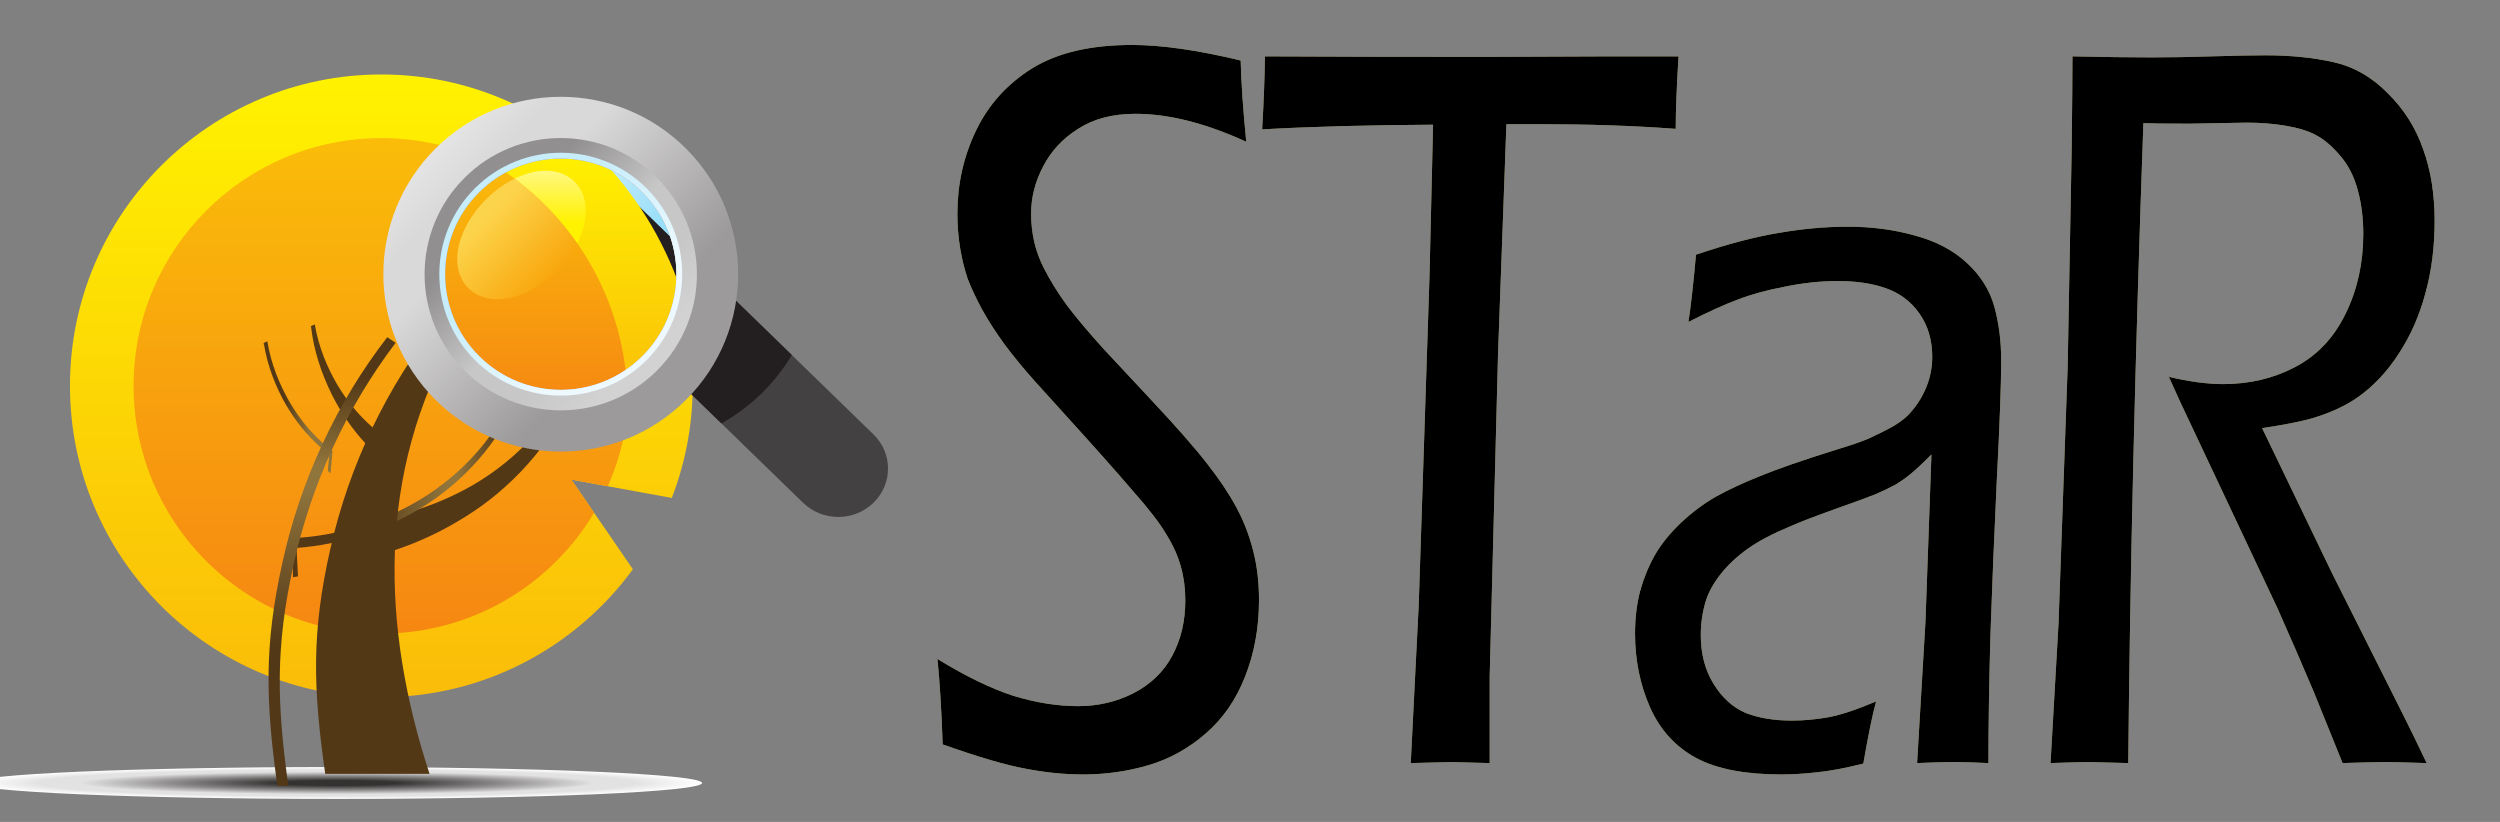 <?xml version="1.0" encoding="UTF-8" standalone="no"?>
<svg
   xmlns:dc="http://purl.org/dc/elements/1.1/"
   xmlns:cc="http://creativecommons.org/ns#"
   xmlns:rdf="http://www.w3.org/1999/02/22-rdf-syntax-ns#"
   xmlns:svg="http://www.w3.org/2000/svg"
   xmlns="http://www.w3.org/2000/svg"
   id="svg3756"
   version="1.1"
   viewBox="0 0 57.944 19.05"
   height="72"
   width="219">
  <rect x="0" y="0" width="57.944" height="19.05" fill="#808080" stroke="none"/>
  <defs
     id="defs3750">
    <clipPath
       clipPathUnits="userSpaceOnUse"
       id="clipPath10306">
      <path
         d="m 3122.09,3361.07 c -36.41,52.26 -80.98,98.36 -131.95,136.41 -20.91,-10.22 -41.6,-24.89 -60.42,-43.7 -61.84,-61.84 -79.79,-144.16 -37.07,-186.88 42.72,-42.72 125.58,-25.11 187.41,36.73 17.91,17.89 31.95,37.54 42.03,57.44"
         id="path10304" />
    </clipPath>
    <linearGradient
       x1="0"
       y1="0"
       x2="0.882"
       y2="0"
       gradientUnits="userSpaceOnUse"
       gradientTransform="matrix(-150.246,150.246,198.777,198.777,2953.85,3177.41)"
       spreadMethod="pad"
       id="linearGradient10312">
      <stop
         style="stop-opacity:1;stop-color:#f9a70d"
         offset="0"
         id="stop10308" />
      <stop
         style="stop-opacity:1;stop-color:#fcd44b"
         offset="1"
         id="stop10310" />
    </linearGradient>
    <clipPath
       clipPathUnits="userSpaceOnUse"
       id="clipPath10290">
      <path
         d="m 3122.09,3361.09 c 24.75,48.88 24.87,99.41 -5.49,129.78 -29.74,29.7 -78.63,29.99 -126.46,6.6 50.97,-38.04 95.54,-84.14 131.95,-136.38"
         id="path10288" />
    </clipPath>
    <linearGradient
       x1="0.28"
       y1="0"
       x2="1"
       y2="0"
       gradientUnits="userSpaceOnUse"
       gradientTransform="matrix(-1e-5,153.081,196.826,1e-5,2970.14,3361.08)"
       spreadMethod="pad"
       id="linearGradient10296">
      <stop
         style="stop-opacity:1;stop-color:#fff200"
         offset="0"
         id="stop10292" />
      <stop
         style="stop-opacity:1;stop-color:#fff87f"
         offset="1"
         id="stop10294" />
    </linearGradient>
    <clipPath
       clipPathUnits="userSpaceOnUse"
       id="clipPath10272">
      <path
         d="m 3268.28,3477.11 c -99.92,99.95 -261.95,99.91 -361.89,0 -99.93,-99.91 -99.93,-261.97 0,-361.89 99.94,-99.94 261.97,-99.94 361.89,0 99.92,99.92 99.92,261.98 0,361.89 z m -8.61,-353.29 c -95.18,-95.17 -249.49,-95.17 -344.67,0 -95.18,95.17 -95.18,249.49 0,344.68 95.18,95.18 249.48,95.18 344.67,0 95.17,-95.19 95.17,-249.51 0,-344.68"
         id="path10270" />
    </clipPath>
    <linearGradient
       x1="0.079"
       y1="0"
       x2="0.798"
       y2="0"
       gradientUnits="userSpaceOnUse"
       gradientTransform="matrix(361.895,-361.895,-390.198,-390.198,3101.49,3672.21)"
       spreadMethod="pad"
       id="linearGradient10280">
      <stop
         style="stop-opacity:1;stop-color:#c7edfb"
         offset="0"
         id="stop10274" />
      <stop
         style="stop-opacity:1;stop-color:#c7edfb"
         offset="0.294"
         id="stop10276" />
      <stop
         style="stop-opacity:1;stop-color:#edf9fe"
         offset="1"
         id="stop10278" />
    </linearGradient>
    <clipPath
       clipPathUnits="userSpaceOnUse"
       id="clipPath10250">
      <path
         d="m 3290.21,3499.03 c -112.05,112.06 -293.71,112.06 -405.75,0 -112.04,-112.03 -112.06,-293.7 0,-405.74 112.04,-112.04 293.72,-112.04 405.75,0 112.06,112.04 112.06,293.71 0,405.74 z m -30.54,-375.21 c -95.18,-95.17 -249.49,-95.17 -344.67,0 -95.18,95.17 -95.18,249.49 0,344.68 95.18,95.18 249.48,95.18 344.67,0 95.17,-95.19 95.17,-249.51 0,-344.68"
         id="path10248" />
    </clipPath>
    <linearGradient
       x1="0.049"
       y1="0"
       x2="0.931"
       y2="0"
       gradientUnits="userSpaceOnUse"
       gradientTransform="matrix(405.751,-405.751,-434.051,-434.051,3101.49,3716.06)"
       spreadMethod="pad"
       id="linearGradient10262">
      <stop
         style="stop-opacity:1;stop-color:#918f90"
         offset="0"
         id="stop10252" />
      <stop
         style="stop-opacity:1;stop-color:#918f90"
         offset="0.158"
         id="stop10254" />
      <stop
         style="stop-opacity:1;stop-color:#c8c7c7"
         offset="0.537"
         id="stop10256" />
      <stop
         style="stop-opacity:1;stop-color:#c8c7c7"
         offset="0.758"
         id="stop10258" />
      <stop
         style="stop-opacity:1;stop-color:#d3d2d2"
         offset="1"
         id="stop10260" />
    </linearGradient>
    <clipPath
       clipPathUnits="userSpaceOnUse"
       id="clipPath10228">
      <path
         d="m 3351.66,3560.48 c -145.98,145.97 -382.66,145.97 -528.63,0 -145.98,-145.97 -145.98,-382.66 0,-528.63 145.97,-145.99 382.65,-145.99 528.63,0 145.98,145.97 145.98,382.66 0,528.63 z m -91.99,-436.66 c -95.18,-95.17 -249.49,-95.17 -344.67,0 -95.18,95.17 -95.18,249.49 0,344.68 95.18,95.18 249.48,95.18 344.67,0 95.17,-95.19 95.17,-249.51 0,-344.68"
         id="path10226" />
    </clipPath>
    <linearGradient
       x1="0.049"
       y1="0"
       x2="1"
       y2="0"
       gradientUnits="userSpaceOnUse"
       gradientTransform="matrix(-528.631,528.631,556.927,556.927,3073.19,2753.38)"
       spreadMethod="pad"
       id="linearGradient10240">
      <stop
         style="stop-opacity:1;stop-color:#9c9a9a"
         offset="0"
         id="stop10230" />
      <stop
         style="stop-opacity:1;stop-color:#9c9a9a"
         offset="0.213"
         id="stop10232" />
      <stop
         style="stop-opacity:1;stop-color:#dad9d9"
         offset="0.724"
         id="stop10234" />
      <stop
         style="stop-opacity:1;stop-color:#dad9d9"
         offset="0.856"
         id="stop10236" />
      <stop
         style="stop-opacity:1;stop-color:#e4e4e4"
         offset="1"
         id="stop10238" />
    </linearGradient>
    <clipPath
       clipPathUnits="userSpaceOnUse"
       id="clipPath10212">
      <path
         d="m 2935.63,3533.81 c -23.56,-12.54 -45.71,-28.68 -65.57,-48.54 -107.77,-107.78 -107.77,-282.55 0,-390.33 97.13,-97.14 248.55,-106.4 356.44,-28.46 -14.29,199.49 -127.47,371.48 -290.87,467.33"
         id="path10210" />
    </clipPath>
    <linearGradient
       x1="0"
       y1="0"
       x2="1"
       y2="0"
       gradientUnits="userSpaceOnUse"
       gradientTransform="matrix(-2e-5,519.507,504.219,2e-5,2742.29,3014.3)"
       spreadMethod="pad"
       id="linearGradient10218">
      <stop
         style="stop-opacity:1;stop-color:#f68712"
         offset="0"
         id="stop10214" />
      <stop
         style="stop-opacity:1;stop-color:#fabc09"
         offset="1"
         id="stop10216" />
    </linearGradient>
    <clipPath
       clipPathUnits="userSpaceOnUse"
       id="clipPath10196">
      <path
         d="m 3163.63,3547.8 c -98.53,37.56 -214.18,16.86 -293.57,-62.53 -107.77,-107.78 -107.77,-282.55 0,-390.33 107.77,-107.77 282.54,-107.77 390.33,0 47.32,47.33 73.83,107.58 79.61,169.38 -36.91,107.8 -97.73,204.47 -176.37,283.48"
         id="path10194" />
    </clipPath>
    <linearGradient
       x1="0"
       y1="0"
       x2="1"
       y2="0"
       gradientUnits="userSpaceOnUse"
       gradientTransform="matrix(-2e-5,551.831,617.715,3e-5,2742.29,3014.11)"
       spreadMethod="pad"
       id="linearGradient10202">
      <stop
         style="stop-opacity:1;stop-color:#fabc09"
         offset="0"
         id="stop10198" />
      <stop
         style="stop-opacity:1;stop-color:#fff200"
         offset="1"
         id="stop10200" />
    </linearGradient>
    <clipPath
       clipPathUnits="userSpaceOnUse"
       id="clipPath10170">
      <path
         d="m 2524.21,2683.29 c 37.32,171.3 112.2,332.41 215.22,468.27 l -17.71,11.82 c -106.12,-137.46 -183.1,-301.56 -221.13,-476.15 -38.6,-174.59 -35.01,-291.77 -10.37,-469.02 h 23.08 c -24.12,175.05 -27.39,291.78 10.91,465.08"
         id="path10168" />
    </clipPath>
    <linearGradient
       x1="0.309"
       y1="0"
       x2="0.91"
       y2="0"
       gradientUnits="userSpaceOnUse"
       gradientTransform="matrix(-4e-5,945.166,317.446,1e-5,2441.99,2218.21)"
       spreadMethod="pad"
       id="linearGradient10182">
      <stop
         style="stop-opacity:1;stop-color:#523816"
         offset="0"
         id="stop10172" />
      <stop
         style="stop-opacity:1;stop-color:#8f743c"
         offset="0.59"
         id="stop10174" />
      <stop
         style="stop-opacity:1;stop-color:#8f743c"
         offset="0.607"
         id="stop10176" />
      <stop
         style="stop-opacity:1;stop-color:#8f743c"
         offset="0.675"
         id="stop10178" />
      <stop
         style="stop-opacity:1;stop-color:#523816"
         offset="1"
         id="stop10180" />
    </linearGradient>
    <clipPath
       clipPathUnits="userSpaceOnUse"
       id="clipPath10150">
      <path
         d="m 2584.81,2941.45 c -25.75,23.26 -49.73,52.37 -70.17,87.7 -20.03,35.17 -37.83,78.08 -45.58,125.72 l -7.78,-3.66 c 0.13,-1.18 0.33,-2.28 0.47,-3.44 l 0.36,0.18 c 7.76,-47.67 25.57,-90.56 45.6,-125.73 20.43,-35.34 44.42,-64.45 70.16,-87.7 7.11,-6.36 14.38,-12.29 21.76,-17.92 l -3.16,-34.6 c 1.94,-1.82 3.85,-3.73 5.79,-5.47 l 4.31,47.01 c -7.39,5.61 -14.66,11.56 -21.76,17.91"
         id="path10148" />
    </clipPath>
    <linearGradient
       x1="0.309"
       y1="0"
       x2="0.676"
       y2="0"
       gradientUnits="userSpaceOnUse"
       gradientTransform="matrix(145.293,0,0,-318.34,2461.28,3174.87)"
       spreadMethod="pad"
       id="linearGradient10158">
      <stop
         style="stop-opacity:1;stop-color:#523816"
         offset="0"
         id="stop10152" />
      <stop
         style="stop-opacity:1;stop-color:#8f743c"
         offset="0.973"
         id="stop10154" />
      <stop
         style="stop-opacity:1;stop-color:#8f743c"
         offset="1"
         id="stop10156" />
    </linearGradient>
    <clipPath
       clipPathUnits="userSpaceOnUse"
       id="clipPath10126">
      <path
         d="m 2530.6,2719.39 c 92.85,6.91 189.51,36.76 275.75,92.64 43.16,28.24 84.24,64.24 120.37,108.63 33.44,41.63 64.47,92.35 82.63,149.43 l -9.18,4.39 c -18.59,-58.46 -51.96,-109.83 -87.69,-151.33 -36.35,-41.66 -77.28,-75.14 -120.12,-101.17 -85.5,-51.45 -180.58,-77.74 -271.33,-82.12 l 2.22,-82.2 c 3.48,0.56 6.96,1.23 10.44,1.85 l -3.09,59.88"
         id="path10124" />
    </clipPath>
    <linearGradient
       x1="0.309"
       y1="0"
       x2="0.91"
       y2="0"
       gradientUnits="userSpaceOnUse"
       gradientTransform="matrix(488.315,0,0,-456.816,2521.03,3094.48)"
       spreadMethod="pad"
       id="linearGradient10138">
      <stop
         style="stop-opacity:1;stop-color:#523816"
         offset="0"
         id="stop10128" />
      <stop
         style="stop-opacity:1;stop-color:#8f743c"
         offset="0.59"
         id="stop10130" />
      <stop
         style="stop-opacity:1;stop-color:#8f743c"
         offset="0.607"
         id="stop10132" />
      <stop
         style="stop-opacity:1;stop-color:#8f743c"
         offset="0.675"
         id="stop10134" />
      <stop
         style="stop-opacity:1;stop-color:#523816"
         offset="1"
         id="stop10136" />
    </linearGradient>
    <clipPath
       clipPathUnits="userSpaceOnUse"
       id="clipPath10108">
      <path
         d="m 3109.77,2863.3 76.66,-13.98 c 28.74,64.7 44.82,136.25 44.82,211.6 0,288.25 -233.69,521.94 -521.94,521.94 -288.28,0 -521.99,-233.69 -521.99,-521.94 0,-288.28 233.71,-521.99 521.99,-521.99 190.53,0 357.17,102.16 448.29,254.63 l -47.83,69.74"
         id="path10106" />
    </clipPath>
    <linearGradient
       x1="0"
       y1="0"
       x2="1"
       y2="0"
       gradientUnits="userSpaceOnUse"
       gradientTransform="matrix(-5e-5,1043.93,1083.93,5e-5,2167.32,2538.93)"
       spreadMethod="pad"
       id="linearGradient10114">
      <stop
         style="stop-opacity:1;stop-color:#f68712"
         offset="0"
         id="stop10110" />
      <stop
         style="stop-opacity:1;stop-color:#fabc09"
         offset="1"
         id="stop10112" />
    </linearGradient>
    <clipPath
       clipPathUnits="userSpaceOnUse"
       id="clipPath10092">
      <path
         d="m 3109.77,2863.3 211.58,-38.58 c 28.32,73.3 44,152.9 44,236.2 0,362.31 -293.71,656.04 -656.04,656.04 -362.35,0 -656.06,-293.73 -656.06,-656.04 0,-362.33 293.71,-656.08 656.06,-656.08 217.8,0 410.69,106.22 530.03,269.59 l -129.57,188.87"
         id="path10090" />
    </clipPath>
    <linearGradient
       x1="0"
       y1="0"
       x2="1"
       y2="0"
       gradientUnits="userSpaceOnUse"
       gradientTransform="matrix(-6e-5,1312.11,1352.1,6e-5,2033.25,2404.84)"
       spreadMethod="pad"
       id="linearGradient10098">
      <stop
         style="stop-opacity:1;stop-color:#fabc09"
         offset="0"
         id="stop10094" />
      <stop
         style="stop-opacity:1;stop-color:#fff200"
         offset="1"
         id="stop10096" />
    </linearGradient>
    <clipPath
       clipPathUnits="userSpaceOnUse"
       id="clipPath10074">
      <path
         d="m 3259.67,3468.5 c 95.17,-95.19 95.17,-249.51 0,-344.68 -95.18,-95.17 -249.49,-95.17 -344.67,0 -95.18,95.17 -95.18,249.49 0,344.68 95.18,95.18 249.48,95.18 344.67,0"
         id="path10072" />
    </clipPath>
    <linearGradient
       x1="0.079"
       y1="0"
       x2="0.798"
       y2="0"
       gradientUnits="userSpaceOnUse"
       gradientTransform="matrix(-344.673,344.673,372.957,372.957,3073.19,2937.34)"
       spreadMethod="pad"
       id="linearGradient10082">
      <stop
         style="stop-opacity:1;stop-color:#91dcf8"
         offset="0"
         id="stop10076" />
      <stop
         style="stop-opacity:1;stop-color:#91dcf8"
         offset="0.294"
         id="stop10078" />
      <stop
         style="stop-opacity:1;stop-color:#d1f0fc"
         offset="1"
         id="stop10080" />
    </linearGradient>
    <clipPath
       clipPathUnits="userSpaceOnUse"
       id="clipPath10050">
      <path
         d="m 3385.08,2224.12 c 0,-18.55 -344.28,-33.58 -768.94,-33.58 -424.65,0 -768.91,15.03 -768.91,33.58 0,18.52 344.26,33.6 768.91,33.6 424.66,0 768.94,-15.08 768.94,-33.6"
         id="path10048" />
    </clipPath>
    <radialGradient
       fx="0"
       fy="0"
       cx="0"
       cy="0"
       r="1"
       gradientUnits="userSpaceOnUse"
       gradientTransform="matrix(768.708,0,0,-33.603,2616.15,2224.13)"
       spreadMethod="pad"
       id="radialGradient10064">
      <stop
         style="stop-opacity:1;stop-color:#343131"
         offset="0"
         id="stop10052" />
      <stop
         style="stop-opacity:1;stop-color:#343131"
         offset="0.158"
         id="stop10054" />
      <stop
         style="stop-opacity:1;stop-color:#8f8d8d"
         offset="0.458"
         id="stop10056" />
      <stop
         style="stop-opacity:1;stop-color:#e3e2e2"
         offset="0.706"
         id="stop10058" />
      <stop
         style="stop-opacity:1;stop-color:#e3e2e2"
         offset="0.818"
         id="stop10060" />
      <stop
         style="stop-opacity:1;stop-color:#ffffff"
         offset="1"
         id="stop10062" />
    </radialGradient>
  </defs>
  <g
     style="display:none"
     transform="translate(0,-277.95)"
     id="layer1">
    <rect
       y="277.95"
       x="0"
       height="19.05"
       width="19.579"
       id="rect3808"
       style="fill:#ffffff;fill-opacity:1;stroke-width:0.266" />
    <g
       id="flowRoot3782"
       style="font-style:normal;font-variant:normal;font-weight:normal;font-stretch:normal;font-size:96px;line-height:1.25;font-family:'Eras Bold ITC';-inkscape-font-specification:'Eras Bold ITC';letter-spacing:0px;word-spacing:0px;fill:#ffeeaa;fill-opacity:1;stroke:none"
       transform="matrix(0.204,0,0,0.256,-35.918,268.491)"
       aria-label="STaR">
      <path
         id="path4087"
         style="font-style:normal;font-variant:normal;font-weight:normal;font-stretch:normal;font-size:96px;font-family:'Eras Medium ITC';-inkscape-font-specification:'Eras Medium ITC';letter-spacing:-6.333px;word-spacing:-3.726px;fill:#ffeeaa"
         d="m 277.455,104.349 q -0.188,-4.453 -0.609,-7.734 4.969,2.344 8.906,3.328 3.984,0.938 7.641,0.938 3.516,0 6.516,-1.172 3.047,-1.219 4.547,-3.375 1.547,-2.203 1.547,-5.016 0,-1.641 -0.516,-3.047 -0.516,-1.453 -1.688,-2.906 -1.125,-1.5 -3.984,-3.984 -2.812,-2.531 -8.016,-6.938 l -3.469,-2.953 q -1.969,-1.688 -3.562,-3.328 -1.594,-1.688 -2.672,-3.188 -1.078,-1.547 -1.688,-2.766 -0.562,-1.266 -0.891,-2.766 -0.328,-1.547 -0.328,-3.141 0,-4.031 2.203,-7.547 2.203,-3.516 6.609,-5.625 4.453,-2.109 11.719,-2.109 5.203,0 12.797,1.406 0.094,3 0.656,7.359 -7.172,-2.531 -13.031,-2.531 -4.031,0 -6.75,1.359 -2.719,1.312 -4.125,3.422 -1.406,2.062 -1.406,4.266 0,1.312 0.375,2.578 0.375,1.219 1.125,2.344 1.078,1.641 2.672,3.328 1.594,1.641 4.406,4.031 0.703,0.562 5.344,4.406 4.688,3.844 6.797,5.953 2.156,2.109 3.422,3.938 1.266,1.781 1.969,3.891 0.703,2.062 0.703,4.5 0,3.75 -1.641,6.938 -1.594,3.141 -4.641,5.156 -3,2.016 -6.703,2.859 -3.703,0.844 -7.734,0.844 -3.234,0 -6.703,-0.516 -3.422,-0.469 -9.797,-2.203 z" />
      <path
         id="path4089"
         style="font-style:normal;font-variant:normal;font-weight:normal;font-stretch:normal;font-size:96px;font-family:'Eras Medium ITC';-inkscape-font-specification:'Eras Medium ITC';letter-spacing:-6.333px;word-spacing:-3.726px;fill:#ffeeaa"
         d="m 332.528,106.037 0.938,-14.344 1.266,-29.719 0.422,-13.734 q -11.484,0.047 -20.109,0.422 0.281,-3.75 0.328,-6.609 11.906,0.047 25.688,0.047 l 15,-0.047 h 7.969 q -0.328,4.125 -0.328,6.562 -7.266,-0.422 -16.078,-0.422 h -3.844 l -0.984,20.766 -0.984,29.25 v 7.828 l -4.5,-0.094 q -0.609,0 -4.781,0.094 z" />
      <path
         id="path4091"
         style="font-style:normal;font-variant:normal;font-weight:normal;font-stretch:normal;font-size:96px;font-family:'Eras Medium ITC';-inkscape-font-specification:'Eras Medium ITC';letter-spacing:-6.333px;word-spacing:-3.726px;fill:#ffeeaa"
         d="m 365.195,66.099 q 0.422,-2.062 0.891,-6.094 5.625,-1.453 9.75,-1.969 4.172,-0.562 8.109,-0.562 4.219,0 7.875,0.797 3.703,0.75 6.141,2.484 2.438,1.734 3.234,3.984 0.797,2.25 0.797,4.828 0,3.234 -0.516,10.875 -0.469,7.594 -0.75,14.062 -0.234,6.469 -0.234,11.531 -2.531,-0.094 -4.125,-0.094 -1.5,0 -4.266,0.094 l 0.984,-12.797 0.703,-15.141 q -1.641,1.266 -2.484,1.781 -0.797,0.516 -1.828,0.984 -1.031,0.422 -2.297,0.844 -1.219,0.375 -4.828,1.359 -3.562,0.984 -5.062,1.5 -3.234,1.031 -5.109,2.062 -1.875,1.031 -3.141,2.25 -1.266,1.219 -1.781,2.438 -0.609,1.5 -0.609,3.141 0,2.531 1.5,4.406 1.5,1.875 3.75,2.625 2.297,0.703 5.484,0.703 1.969,0 4.125,-0.281 2.156,-0.281 5.766,-1.453 -0.656,1.828 -1.5,5.625 -3.422,0.656 -5.578,0.797 -2.156,0.188 -4.078,0.188 -6.422,0 -10.031,-1.5 -3.609,-1.5 -5.391,-4.547 -1.781,-3.094 -1.781,-6.703 0,-2.109 0.609,-3.891 0.656,-1.781 1.734,-3.234 1.078,-1.453 3.047,-2.906 2.016,-1.453 4.172,-2.391 2.203,-0.938 5.109,-1.828 2.906,-0.938 9.328,-2.484 2.062,-0.469 3.516,-0.938 1.453,-0.516 2.578,-0.984 1.125,-0.469 1.969,-1.078 0.844,-0.656 1.547,-1.547 0.703,-0.938 1.031,-1.875 0.328,-0.938 0.328,-1.875 0,-2.297 -1.5,-3.938 -1.5,-1.641 -3.938,-2.297 -2.391,-0.656 -5.672,-0.656 -3.047,0 -6.281,0.516 -3.188,0.469 -5.531,1.172 -2.297,0.656 -5.766,2.016 z" />
      <path
         id="path4093"
         style="font-style:normal;font-variant:normal;font-weight:normal;font-stretch:normal;font-size:96px;font-family:'Eras Medium ITC';-inkscape-font-specification:'Eras Medium ITC';letter-spacing:-6.333px;word-spacing:-3.726px;fill:#ffeeaa"
         d="m 407.8,106.037 0.938,-12.609 1.078,-23.297 0.469,-19.594 q 0.094,-5.953 0.094,-8.484 5.625,0.094 9.328,0.094 3.188,0 7.031,-0.094 3.891,-0.094 6.375,-0.094 4.359,0 7.922,0.609 3.609,0.609 6.422,2.812 2.859,2.156 4.172,5.062 1.359,2.859 1.359,6.516 0,3.516 -1.078,6.516 -1.031,3 -3.094,5.438 -2.016,2.438 -4.828,3.984 -2.156,1.172 -5.391,1.922 -2.156,0.469 -5.906,0.891 l 8.25,13.172 8.531,13.078 q 0.891,1.359 2.578,4.078 -3.656,-0.094 -4.875,-0.094 -1.312,0 -5.016,0.094 l -3.375,-6.422 q -1.031,-1.875 -2.062,-3.703 -1.031,-1.828 -2.25,-3.938 L 423.878,74.677 q -0.656,-1.031 -2.156,-3.609 3.609,0.656 6.375,0.656 4.688,0 8.484,-1.547 3.844,-1.547 5.906,-4.781 2.109,-3.281 2.109,-7.266 0,-2.156 -0.656,-3.984 -0.656,-1.875 -2.109,-3.141 -1.406,-1.266 -2.812,-1.828 -1.359,-0.562 -3.562,-0.844 -2.156,-0.281 -4.594,-0.281 l -6.656,0.094 q -4.312,0 -5.484,-0.047 -1.453,31.5 -1.781,57.937 l -4.594,-0.094 q -1.031,0 -4.547,0.094 z" />
    </g>
    <g
       transform="matrix(0.336,0,0,0.341,-24.595,190.314)"
       id="g3798">
      <path
         style="fill:#ffdd55;stroke-width:0.108"
         d="m 104.085,260.521 5.398,16.614 h 17.474 c 1.695,0 2.4,2.168 1.029,3.165 l -14.139,10.284 5.4,16.624 c 0.524,1.612 -1.321,2.952 -2.692,1.956 l -14.134,-10.266 -14.134,10.27 c -1.371,0.996 -3.216,-0.344 -2.693,-1.956 l 5.4,-16.629 -14.138,-10.283 c -1.371,-0.997 -0.665,-3.165 1.029,-3.165 h 17.474 l 5.398,-16.614 c 0.524,-1.612 2.804,-1.612 3.328,-1.1e-4 z"
         id="path2" />
      <polygon
         transform="matrix(0.108,0,0,0.108,74.767,256.69)"
         style="fill:#efefef"
         points="255.993,327.764 180.713,382.448 209.481,293.84 134.11,238.977 227.255,238.977 255.998,150.516 284.742,238.977 377.896,238.977 302.516,293.853 331.281,382.437 "
         id="polygon4" />
      <path
         d="m 115.589,281.143 h -9.074 l -2.799,-8.615 c -0.182,-0.561 -0.705,-0.941 -1.295,-0.941 -0.59,0 -1.113,0.38 -1.295,0.941 l -2.799,8.615 h -9.073 c -0.59,0 -1.112,0.379 -1.295,0.94 -0.183,0.561 0.017,1.175 0.493,1.522 l 7.343,5.345 -2.802,8.632 c -0.182,0.561 0.018,1.176 0.495,1.522 0.239,0.173 0.519,0.26 0.8,0.26 0.281,0 0.562,-0.087 0.8,-0.26 l 7.332,-5.326 7.333,5.325 c 0.477,0.347 1.123,0.347 1.601,-3.3e-4 0.477,-0.347 0.677,-0.961 0.495,-1.522 l -2.802,-8.629 7.344,-5.346 c 0.477,-0.347 0.676,-0.962 0.493,-1.522 -0.182,-0.561 -0.705,-0.94 -1.295,-0.94 z m -8.944,6.189 c -0.476,0.347 -0.676,0.961 -0.494,1.522 l 1.814,5.586 -4.744,-3.445 c -0.477,-0.347 -1.123,-0.346 -1.601,1.1e-4 l -4.743,3.445 1.814,-5.588 c 0.182,-0.561 -0.017,-1.175 -0.494,-1.522 l -4.759,-3.464 h 5.877 c 0.59,0 1.113,-0.38 1.295,-0.941 l 1.81,-5.57 1.81,5.57 c 0.182,0.561 0.705,0.941 1.295,0.941 h 5.879 z"
         id="path8"
         style="fill:#ffcc00;fill-opacity:1;stroke-width:0.108" />
      <path
         style="fill:#ffeeaa;stroke-width:0.142"
         d="m 86.048,310.853 c -1.142,-0.499 -1.914,-1.616 -1.92,-2.777 -0.002,-0.429 0.807,-3.119 2.578,-8.578 1.42,-4.374 2.55,-8.036 2.511,-8.137 -0.039,-0.101 -2.978,-2.299 -6.532,-4.884 -3.554,-2.586 -6.681,-4.893 -6.949,-5.127 -1.217,-1.063 -1.34,-2.928 -0.272,-4.144 0.91,-1.037 0.353,-0.978 10.081,-1.057 l 8.756,-0.071 2.641,-8.089 c 2.822,-8.646 2.887,-8.797 3.995,-9.362 0.737,-0.376 1.961,-0.38 2.69,-0.008 1.083,0.552 1.334,1.015 2.493,4.594 0.591,1.826 1.773,5.468 2.627,8.093 l 1.552,4.772 8.83,0.071 8.83,0.071 0.588,0.408 c 1.492,1.034 1.726,3.246 0.483,4.556 -0.211,0.223 -3.381,2.587 -7.044,5.253 -3.663,2.667 -6.66,4.913 -6.66,4.991 0,0.079 1.154,3.693 2.564,8.033 1.938,5.963 2.564,8.065 2.564,8.607 0,2.043 -2.194,3.559 -4.037,2.789 -0.256,-0.107 -3.526,-2.418 -7.265,-5.134 -4.162,-3.023 -6.866,-4.9 -6.973,-4.837 -0.096,0.056 -3.09,2.221 -6.656,4.811 -3.565,2.589 -6.765,4.854 -7.112,5.032 -0.712,0.366 -1.693,0.418 -2.362,0.126 z m 8.439,-7.617 c 3.977,-2.888 7.376,-5.296 7.553,-5.352 0.191,-0.06 0.487,-0.019 0.731,0.103 0.225,0.112 3.542,2.477 7.371,5.255 3.829,2.778 7.036,5.095 7.127,5.148 0.241,0.142 0.618,-0.041 0.618,-0.3 0,-0.123 -1.218,-3.98 -2.707,-8.571 -1.489,-4.591 -2.707,-8.534 -2.707,-8.761 0,-0.227 0.109,-0.534 0.243,-0.681 0.134,-0.148 3.47,-2.616 7.414,-5.486 5.872,-4.272 7.164,-5.271 7.129,-5.512 -0.042,-0.294 -0.075,-0.295 -9.263,-0.366 -8.985,-0.069 -9.227,-0.079 -9.496,-0.356 -0.152,-0.157 -0.726,-1.662 -1.276,-3.348 -0.55,-1.685 -1.809,-5.547 -2.797,-8.583 -1.686,-5.179 -1.818,-5.52 -2.13,-5.52 -0.31,0 -0.418,0.261 -1.549,3.74 -0.669,2.057 -1.927,5.926 -2.797,8.599 -1.077,3.311 -1.676,4.945 -1.878,5.129 -0.285,0.258 -0.702,0.271 -9.457,0.308 -7.927,0.033 -9.171,0.067 -9.241,0.249 -0.044,0.116 -0.048,0.291 -0.007,0.389 0.041,0.098 3.256,2.486 7.145,5.307 3.889,2.821 7.187,5.253 7.33,5.405 0.145,0.155 0.259,0.489 0.259,0.762 0,0.267 -1.226,4.262 -2.724,8.877 -2.24,6.9 -2.693,8.429 -2.547,8.605 0.098,0.118 0.233,0.214 0.301,0.214 0.068,0 3.378,-2.363 7.355,-5.251 z"
         id="path3792" />
    </g>
    <flowRoot
       transform="matrix(0.265,0,0,0.265,0,277.95)"
       style="font-style:normal;font-weight:normal;font-size:40px;line-height:1.25;font-family:sans-serif;letter-spacing:0px;word-spacing:0px;fill:#000000;fill-opacity:1;stroke:none"
       id="flowRoot3800"
       xml:space="preserve"><flowRegion
         id="flowRegion3802"><rect
           y="-54.531"
           x="243.909"
           height="120.07"
           width="281.599"
           id="rect3804" /></flowRegion><flowPara
         id="flowPara3806" /></flowRoot>  </g>
  <g
     style="display:inline"
     id="layer2">
    <g
       transform="matrix(0.011,0,0,-0.011,-20.964,42.613)"
       id="g10044">
      <g
         id="g10046"
         clip-path="url(#clipPath10050)">
        <path
           d="m 3385.08,2224.12 c 0,-18.55 -344.28,-33.58 -768.94,-33.58 -424.65,0 -768.91,15.03 -768.91,33.58 0,18.52 344.26,33.6 768.91,33.6 424.66,0 768.94,-15.08 768.94,-33.6"
           style="fill:url(#radialGradient10064);fill-opacity:1;fill-rule:nonzero;stroke:none"
           id="path10066" />
      </g>
    </g>
    <g
       transform="matrix(0.011,0,0,-0.011,-20.964,42.613)"
       id="g10068">
      <g
         id="g10070"
         clip-path="url(#clipPath10074)">
        <path
           d="m 3259.67,3468.5 c 95.17,-95.19 95.17,-249.51 0,-344.68 -95.18,-95.17 -249.49,-95.17 -344.67,0 -95.18,95.17 -95.18,249.49 0,344.68 95.18,95.18 249.48,95.18 344.67,0"
           style="fill:url(#linearGradient10082);fill-opacity:1;fill-rule:nonzero;stroke:none"
           id="path10084" />
      </g>
    </g>
    <g
       transform="matrix(0.011,0,0,-0.011,-20.964,42.613)"
       id="g10086">
      <g
         id="g10088"
         clip-path="url(#clipPath10092)">
        <path
           d="m 3109.77,2863.3 211.58,-38.58 c 28.32,73.3 44,152.9 44,236.2 0,362.31 -293.71,656.04 -656.04,656.04 -362.35,0 -656.06,-293.73 -656.06,-656.04 0,-362.33 293.71,-656.08 656.06,-656.08 217.8,0 410.69,106.22 530.03,269.59 l -129.57,188.87"
           style="fill:url(#linearGradient10098);fill-opacity:1;fill-rule:nonzero;stroke:none"
           id="path10100" />
      </g>
    </g>
    <g
       transform="matrix(0.011,0,0,-0.011,-20.964,42.613)"
       id="g10102">
      <g
         id="g10104"
         clip-path="url(#clipPath10108)">
        <path
           d="m 3109.77,2863.3 76.66,-13.98 c 28.74,64.7 44.82,136.25 44.82,211.6 0,288.25 -233.69,521.94 -521.94,521.94 -288.28,0 -521.99,-233.69 -521.99,-521.94 0,-288.28 233.71,-521.99 521.99,-521.99 190.53,0 357.17,102.16 448.29,254.63 l -47.83,69.74"
           style="fill:url(#linearGradient10114);fill-opacity:1;fill-rule:nonzero;stroke:none"
           id="path10116" />
      </g>
    </g>
    <path
       d="m 13.506,8.473 c -0.194,0.744 -0.555,1.364 -0.96,1.905 -0.411,0.536 -0.881,0.982 -1.381,1.345 -1.011,0.719 -2.098,1.145 -3.248,1.326 l -0.025,-0.914 c 1.039,-0.049 2.127,-0.341 3.106,-0.914 0.49,-0.29 0.959,-0.662 1.375,-1.125 0.409,-0.462 0.791,-1.033 1.004,-1.683 l 0.131,0.061"
       style="fill:#533816;fill-opacity:1;fill-rule:nonzero;stroke:none;stroke-width:0.011"
       id="path10118" />
    <g
       transform="matrix(0.011,0,0,-0.011,-20.964,42.613)"
       id="g10120">
      <g
         id="g10122"
         clip-path="url(#clipPath10126)">
        <path
           d="m 2530.6,2719.39 c 92.85,6.91 189.51,36.76 275.75,92.64 43.16,28.24 84.24,64.24 120.37,108.63 33.44,41.63 64.47,92.35 82.63,149.43 l -9.18,4.39 c -18.59,-58.46 -51.96,-109.83 -87.69,-151.33 -36.35,-41.66 -77.28,-75.14 -120.12,-101.17 -85.5,-51.45 -180.58,-77.74 -271.33,-82.12 l 2.22,-82.2 c 3.48,0.56 6.96,1.23 10.44,1.85 l -3.09,59.88"
           style="fill:url(#linearGradient10138);fill-opacity:1;fill-rule:nonzero;stroke:none"
           id="path10140" />
      </g>
    </g>
    <path
       d="m 7.296,7.518 c 0.089,0.53 0.292,1.007 0.522,1.399 0.234,0.393 0.508,0.717 0.803,0.976 0.081,0.071 0.164,0.137 0.249,0.199 l -0.049,0.523 C 8.703,10.511 8.588,10.401 8.475,10.282 8.179,9.964 7.909,9.582 7.684,9.131 7.463,8.677 7.277,8.162 7.207,7.559 l 0.089,-0.041"
       style="fill:#533816;fill-opacity:1;fill-rule:nonzero;stroke:none;stroke-width:0.011"
       id="path10142" />
    <g
       transform="matrix(0.011,0,0,-0.011,-20.964,42.613)"
       id="g10144">
      <g
         id="g10146"
         clip-path="url(#clipPath10150)">
        <path
           d="m 2584.81,2941.45 c -25.75,23.26 -49.73,52.37 -70.17,87.7 -20.03,35.17 -37.83,78.08 -45.58,125.72 l -7.78,-3.66 c 0.13,-1.18 0.33,-2.28 0.47,-3.44 l 0.36,0.18 c 7.76,-47.67 25.57,-90.56 45.6,-125.73 20.43,-35.34 44.42,-64.45 70.16,-87.7 7.11,-6.36 14.38,-12.29 21.76,-17.92 l -3.16,-34.6 c 1.94,-1.82 3.85,-3.73 5.79,-5.47 l 4.31,47.01 c -7.39,5.61 -14.66,11.56 -21.76,17.91"
           style="fill:url(#linearGradient10158);fill-opacity:1;fill-rule:nonzero;stroke:none"
           id="path10160" />
      </g>
    </g>
    <path
       d="M 10.595,7.687 C 8.702,10.992 8.854,14.571 9.956,17.937 H 7.538 C 7.256,15.966 7.215,14.662 7.657,12.72 8.092,10.778 8.973,8.952 10.188,7.423 l 0.407,0.263"
       style="fill:#533816;fill-opacity:1;fill-rule:nonzero;stroke:none;stroke-width:0.011"
       id="path10162" />
    <g
       transform="matrix(0.011,0,0,-0.011,-20.964,42.613)"
       id="g10164">
      <g
         id="g10166"
         clip-path="url(#clipPath10170)">
        <path
           d="m 2524.21,2683.29 c 37.32,171.3 112.2,332.41 215.22,468.27 l -17.71,11.82 c -106.12,-137.46 -183.1,-301.56 -221.13,-476.15 -38.6,-174.59 -35.01,-291.77 -10.37,-469.02 h 23.08 c -24.12,175.05 -27.39,291.78 10.91,465.08"
           style="fill:url(#linearGradient10182);fill-opacity:1;fill-rule:nonzero;stroke:none"
           id="path10184" />
      </g>
    </g>
    <path
       d="M 18.613,11.653 12.531,5.742 c -0.451,-0.438 -0.451,-1.147 0,-1.586 v 0 c 0.451,-0.438 1.181,-0.438 1.631,0 v 0 L 20.245,10.068 c 0.45,0.438 0.45,1.148 -2.57e-4,1.585 v 0 c -0.45,0.438 -1.181,0.438 -1.631,0 v 0"
       style="fill:#444142;fill-opacity:1;fill-rule:nonzero;stroke:none;stroke-width:0.011"
       id="path10186" />
    <path
       d="m 12.589,4.213 c -0.45,0.438 -0.45,1.148 8.6e-5,1.586 l 4.132,4.015 C 17.051,9.629 17.362,9.399 17.643,9.125 17.926,8.851 18.162,8.549 18.352,8.228 L 14.221,4.213 c -0.45,-0.438 -1.181,-0.438 -1.631,0"
       style="fill:#231f20;fill-opacity:1;fill-rule:nonzero;stroke:none;stroke-width:0.011"
       id="path10188" />
    <g
       transform="matrix(0.011,0,0,-0.011,-20.964,42.613)"
       id="g10190">
      <g
         id="g10192"
         clip-path="url(#clipPath10196)">
        <path
           d="m 3163.63,3547.8 c -98.53,37.56 -214.18,16.86 -293.57,-62.53 -107.77,-107.78 -107.77,-282.55 0,-390.33 107.77,-107.77 282.54,-107.77 390.33,0 47.32,47.33 73.83,107.58 79.61,169.38 -36.91,107.8 -97.73,204.47 -176.37,283.48"
           style="fill:url(#linearGradient10202);fill-opacity:1;fill-rule:nonzero;stroke:none"
           id="path10204" />
      </g>
    </g>
    <g
       transform="matrix(0.011,0,0,-0.011,-20.964,42.613)"
       id="g10206">
      <g
         id="g10208"
         clip-path="url(#clipPath10212)">
        <path
           d="m 2935.63,3533.81 c -23.56,-12.54 -45.71,-28.68 -65.57,-48.54 -107.77,-107.78 -107.77,-282.55 0,-390.33 97.13,-97.14 248.55,-106.4 356.44,-28.46 -14.29,199.49 -127.47,371.48 -290.87,467.33"
           style="fill:url(#linearGradient10218);fill-opacity:1;fill-rule:nonzero;stroke:none"
           id="path10220" />
      </g>
    </g>
    <g
       transform="matrix(0.011,0,0,-0.011,-20.964,42.613)"
       id="g10222">
      <g
         id="g10224"
         clip-path="url(#clipPath10228)">
        <path
           d="m 3351.66,3560.48 c -145.98,145.97 -382.66,145.97 -528.63,0 -145.98,-145.97 -145.98,-382.66 0,-528.63 145.97,-145.99 382.65,-145.99 528.63,0 145.98,145.97 145.98,382.66 0,528.63 z m -91.99,-436.66 c -95.18,-95.17 -249.49,-95.17 -344.67,0 -95.18,95.17 -95.18,249.49 0,344.68 95.18,95.18 249.48,95.18 344.67,0 95.17,-95.19 95.17,-249.51 0,-344.68"
           style="fill:url(#linearGradient10240);fill-opacity:1;fill-rule:nonzero;stroke:none"
           id="path10242" />
      </g>
    </g>
    <g
       transform="matrix(0.011,0,0,-0.011,-20.964,42.613)"
       id="g10244">
      <g
         id="g10246"
         clip-path="url(#clipPath10250)">
        <path
           d="m 3290.21,3499.03 c -112.05,112.06 -293.71,112.06 -405.75,0 -112.04,-112.03 -112.06,-293.7 0,-405.74 112.04,-112.04 293.72,-112.04 405.75,0 112.06,112.04 112.06,293.71 0,405.74 z m -30.54,-375.21 c -95.18,-95.17 -249.49,-95.17 -344.67,0 -95.18,95.17 -95.18,249.49 0,344.68 95.18,95.18 249.48,95.18 344.67,0 95.17,-95.19 95.17,-249.51 0,-344.68"
           style="fill:url(#linearGradient10262);fill-opacity:1;fill-rule:nonzero;stroke:none"
           id="path10264" />
      </g>
    </g>
    <g
       transform="matrix(0.011,0,0,-0.011,-20.964,42.613)"
       id="g10266">
      <g
         id="g10268"
         clip-path="url(#clipPath10272)">
        <path
           d="m 3268.28,3477.11 c -99.92,99.95 -261.95,99.91 -361.89,0 -99.93,-99.91 -99.93,-261.97 0,-361.89 99.94,-99.94 261.97,-99.94 361.89,0 99.92,99.92 99.92,261.98 0,361.89 z m -8.61,-353.29 c -95.18,-95.17 -249.49,-95.17 -344.67,0 -95.18,95.17 -95.18,249.49 0,344.68 95.18,95.18 249.48,95.18 344.67,0 95.17,-95.19 95.17,-249.51 0,-344.68"
           style="fill:url(#linearGradient10280);fill-opacity:1;fill-rule:nonzero;stroke:none"
           id="path10282" />
      </g>
    </g>
    <g
       transform="matrix(0.011,0,0,-0.011,-20.964,42.613)"
       id="g10284">
      <g
         id="g10286"
         clip-path="url(#clipPath10290)">
        <path
           d="m 3122.09,3361.09 c 24.75,48.88 24.87,99.41 -5.49,129.78 -29.74,29.7 -78.63,29.99 -126.46,6.6 50.97,-38.04 95.54,-84.14 131.95,-136.38"
           style="fill:url(#linearGradient10296);fill-opacity:1;fill-rule:nonzero;stroke:none"
           id="path10298" />
      </g>
    </g>
    <g
       transform="matrix(0.011,0,0,-0.011,-20.964,42.613)"
       id="g10300">
      <g
         id="g10302"
         clip-path="url(#clipPath10306)">
        <path
           d="m 3122.09,3361.07 c -36.41,52.26 -80.98,98.36 -131.95,136.41 -20.91,-10.22 -41.6,-24.89 -60.42,-43.7 -61.84,-61.84 -79.79,-144.16 -37.07,-186.88 42.72,-42.72 125.58,-25.11 187.41,36.73 17.91,17.89 31.95,37.54 42.03,57.44"
           style="fill:url(#linearGradient10312);fill-opacity:1;fill-rule:nonzero;stroke:none"
           id="path10314" />
      </g>
    </g>
    <g
       aria-label="STaR"
       transform="matrix(0.197,0,0,0.256,-32.81,-9.459)"
       style="font-style:normal;font-variant:normal;font-weight:normal;font-stretch:normal;font-size:96px;line-height:1.25;font-family:'Eras Bold ITC';-inkscape-font-specification:'Eras Bold ITC';letter-spacing:0px;word-spacing:0px;display:inline;fill:#ffeeaa;fill-opacity:1;stroke:none"
       id="g4104">
      <path
         d="m 277.455,104.349 q -0.188,-4.453 -0.609,-7.734 4.969,2.344 8.906,3.328 3.984,0.938 7.641,0.938 3.516,0 6.516,-1.172 3.047,-1.219 4.547,-3.375 1.547,-2.203 1.547,-5.016 0,-1.641 -0.516,-3.047 -0.516,-1.453 -1.688,-2.906 -1.125,-1.5 -3.984,-3.984 -2.812,-2.531 -8.016,-6.938 l -3.469,-2.953 q -1.969,-1.688 -3.562,-3.328 -1.594,-1.688 -2.672,-3.188 -1.078,-1.547 -1.688,-2.766 -0.562,-1.266 -0.891,-2.766 -0.328,-1.547 -0.328,-3.141 0,-4.031 2.203,-7.547 2.203,-3.516 6.609,-5.625 4.453,-2.109 11.719,-2.109 5.203,0 12.797,1.406 0.094,3 0.656,7.359 -7.172,-2.531 -13.031,-2.531 -4.031,0 -6.75,1.359 -2.719,1.312 -4.125,3.422 -1.406,2.062 -1.406,4.266 0,1.312 0.375,2.578 0.375,1.219 1.125,2.344 1.078,1.641 2.672,3.328 1.594,1.641 4.406,4.031 0.703,0.562 5.344,4.406 4.688,3.844 6.797,5.953 2.156,2.109 3.422,3.938 1.266,1.781 1.969,3.891 0.703,2.062 0.703,4.5 0,3.75 -1.641,6.938 -1.594,3.141 -4.641,5.156 -3,2.016 -6.703,2.859 -3.703,0.844 -7.734,0.844 -3.234,0 -6.703,-0.516 -3.422,-0.469 -9.797,-2.203 z"
         style="font-style:normal;font-variant:normal;font-weight:normal;font-stretch:normal;font-size:96px;font-family:'Eras Medium ITC';-inkscape-font-specification:'Eras Medium ITC';letter-spacing:-6.333px;word-spacing:-3.726px;fill:#ffeeaa"
         id="path4096" />
      <path
         d="m 332.528,106.037 0.938,-14.344 1.266,-29.719 0.422,-13.734 q -11.484,0.047 -20.109,0.422 0.281,-3.75 0.328,-6.609 11.906,0.047 25.688,0.047 l 15,-0.047 h 7.969 q -0.328,4.125 -0.328,6.562 -7.266,-0.422 -16.078,-0.422 h -3.844 l -0.984,20.766 -0.984,29.25 v 7.828 l -4.5,-0.094 q -0.609,0 -4.781,0.094 z"
         style="font-style:normal;font-variant:normal;font-weight:normal;font-stretch:normal;font-size:96px;font-family:'Eras Medium ITC';-inkscape-font-specification:'Eras Medium ITC';letter-spacing:-6.333px;word-spacing:-3.726px;fill:#ffeeaa"
         id="path4098" />
      <path
         d="m 365.195,66.099 q 0.422,-2.062 0.891,-6.094 5.625,-1.453 9.75,-1.969 4.172,-0.562 8.109,-0.562 4.219,0 7.875,0.797 3.703,0.75 6.141,2.484 2.438,1.734 3.234,3.984 0.797,2.25 0.797,4.828 0,3.234 -0.516,10.875 -0.469,7.594 -0.75,14.062 -0.234,6.469 -0.234,11.531 -2.531,-0.094 -4.125,-0.094 -1.5,0 -4.266,0.094 l 0.984,-12.797 0.703,-15.141 q -1.641,1.266 -2.484,1.781 -0.797,0.516 -1.828,0.984 -1.031,0.422 -2.297,0.844 -1.219,0.375 -4.828,1.359 -3.562,0.984 -5.062,1.5 -3.234,1.031 -5.109,2.062 -1.875,1.031 -3.141,2.25 -1.266,1.219 -1.781,2.438 -0.609,1.5 -0.609,3.141 0,2.531 1.5,4.406 1.5,1.875 3.75,2.625 2.297,0.703 5.484,0.703 1.969,0 4.125,-0.281 2.156,-0.281 5.766,-1.453 -0.656,1.828 -1.5,5.625 -3.422,0.656 -5.578,0.797 -2.156,0.188 -4.078,0.188 -6.422,0 -10.031,-1.5 -3.609,-1.5 -5.391,-4.547 -1.781,-3.094 -1.781,-6.703 0,-2.109 0.609,-3.891 0.656,-1.781 1.734,-3.234 1.078,-1.453 3.047,-2.906 2.016,-1.453 4.172,-2.391 2.203,-0.938 5.109,-1.828 2.906,-0.938 9.328,-2.484 2.062,-0.469 3.516,-0.938 1.453,-0.516 2.578,-0.984 1.125,-0.469 1.969,-1.078 0.844,-0.656 1.547,-1.547 0.703,-0.938 1.031,-1.875 0.328,-0.938 0.328,-1.875 0,-2.297 -1.5,-3.938 -1.5,-1.641 -3.938,-2.297 -2.391,-0.656 -5.672,-0.656 -3.047,0 -6.281,0.516 -3.188,0.469 -5.531,1.172 -2.297,0.656 -5.766,2.016 z"
         style="font-style:normal;font-variant:normal;font-weight:normal;font-stretch:normal;font-size:96px;font-family:'Eras Medium ITC';-inkscape-font-specification:'Eras Medium ITC';letter-spacing:-6.333px;word-spacing:-3.726px;fill:#ffeeaa"
         id="path4100" />
      <path
         d="m 407.8,106.037 0.938,-12.609 1.078,-23.297 0.469,-19.594 q 0.094,-5.953 0.094,-8.484 5.625,0.094 9.328,0.094 3.188,0 7.031,-0.094 3.891,-0.094 6.375,-0.094 4.359,0 7.922,0.609 3.609,0.609 6.422,2.812 2.859,2.156 4.172,5.062 1.359,2.859 1.359,6.516 0,3.516 -1.078,6.516 -1.031,3 -3.094,5.438 -2.016,2.438 -4.828,3.984 -2.156,1.172 -5.391,1.922 -2.156,0.469 -5.906,0.891 l 8.25,13.172 8.531,13.078 q 0.891,1.359 2.578,4.078 -3.656,-0.094 -4.875,-0.094 -1.312,0 -5.016,0.094 l -3.375,-6.422 q -1.031,-1.875 -2.062,-3.703 -1.031,-1.828 -2.25,-3.938 L 423.878,74.677 q -0.656,-1.031 -2.156,-3.609 3.609,0.656 6.375,0.656 4.688,0 8.484,-1.547 3.844,-1.547 5.906,-4.781 2.109,-3.281 2.109,-7.266 0,-2.156 -0.656,-3.984 -0.656,-1.875 -2.109,-3.141 -1.406,-1.266 -2.812,-1.828 -1.359,-0.562 -3.562,-0.844 -2.156,-0.281 -4.594,-0.281 l -6.656,0.094 q -4.312,0 -5.484,-0.047 -1.453,31.5 -1.781,57.937 l -4.594,-0.094 q -1.031,0 -4.547,0.094 z"
         style="font-style:normal;font-variant:normal;font-weight:normal;font-stretch:normal;font-size:96px;font-family:'Eras Medium ITC';-inkscape-font-specification:'Eras Medium ITC';letter-spacing:-6.333px;word-spacing:-3.726px;fill:#ffeeaa"
         id="path4102" />
    </g>
  </g>
  <g
     id="layer3">
    <g
       id="g4119"
       style="display:inline;font-style:normal;font-variant:normal;font-weight:normal;font-stretch:normal;font-size:96px;line-height:1.25;font-family:'Eras Bold ITC';-inkscape-font-specification:'Eras Bold ITC';letter-spacing:0px;word-spacing:0px;fill:#000000;fill-opacity:1;stroke:none"
       transform="matrix(0.197,0,0,0.256,-32.81,-9.459)"
       aria-label="STaR">
      <path
         id="path4111"
         style="font-style:normal;font-variant:normal;font-weight:normal;font-stretch:normal;font-size:96px;font-family:'Eras Medium ITC';-inkscape-font-specification:'Eras Medium ITC';letter-spacing:-6.333px;word-spacing:-3.726px;fill:#000000"
         d="m 277.455,104.349 q -0.188,-4.453 -0.609,-7.734 4.969,2.344 8.906,3.328 3.984,0.938 7.641,0.938 3.516,0 6.516,-1.172 3.047,-1.219 4.547,-3.375 1.547,-2.203 1.547,-5.016 0,-1.641 -0.516,-3.047 -0.516,-1.453 -1.688,-2.906 -1.125,-1.5 -3.984,-3.984 -2.812,-2.531 -8.016,-6.938 l -3.469,-2.953 q -1.969,-1.688 -3.562,-3.328 -1.594,-1.688 -2.672,-3.188 -1.078,-1.547 -1.688,-2.766 -0.562,-1.266 -0.891,-2.766 -0.328,-1.547 -0.328,-3.141 0,-4.031 2.203,-7.547 2.203,-3.516 6.609,-5.625 4.453,-2.109 11.719,-2.109 5.203,0 12.797,1.406 0.094,3 0.656,7.359 -7.172,-2.531 -13.031,-2.531 -4.031,0 -6.75,1.359 -2.719,1.312 -4.125,3.422 -1.406,2.062 -1.406,4.266 0,1.312 0.375,2.578 0.375,1.219 1.125,2.344 1.078,1.641 2.672,3.328 1.594,1.641 4.406,4.031 0.703,0.562 5.344,4.406 4.688,3.844 6.797,5.953 2.156,2.109 3.422,3.938 1.266,1.781 1.969,3.891 0.703,2.062 0.703,4.5 0,3.75 -1.641,6.938 -1.594,3.141 -4.641,5.156 -3,2.016 -6.703,2.859 -3.703,0.844 -7.734,0.844 -3.234,0 -6.703,-0.516 -3.422,-0.469 -9.797,-2.203 z" />
      <path
         id="path4113"
         style="font-style:normal;font-variant:normal;font-weight:normal;font-stretch:normal;font-size:96px;font-family:'Eras Medium ITC';-inkscape-font-specification:'Eras Medium ITC';letter-spacing:-6.333px;word-spacing:-3.726px;fill:#000000"
         d="m 332.528,106.037 0.938,-14.344 1.266,-29.719 0.422,-13.734 q -11.484,0.047 -20.109,0.422 0.281,-3.75 0.328,-6.609 11.906,0.047 25.688,0.047 l 15,-0.047 h 7.969 q -0.328,4.125 -0.328,6.562 -7.266,-0.422 -16.078,-0.422 h -3.844 l -0.984,20.766 -0.984,29.25 v 7.828 l -4.5,-0.094 q -0.609,0 -4.781,0.094 z" />
      <path
         id="path4115"
         style="font-style:normal;font-variant:normal;font-weight:normal;font-stretch:normal;font-size:96px;font-family:'Eras Medium ITC';-inkscape-font-specification:'Eras Medium ITC';letter-spacing:-6.333px;word-spacing:-3.726px;fill:#000000"
         d="m 365.195,66.099 q 0.422,-2.062 0.891,-6.094 5.625,-1.453 9.75,-1.969 4.172,-0.562 8.109,-0.562 4.219,0 7.875,0.797 3.703,0.75 6.141,2.484 2.438,1.734 3.234,3.984 0.797,2.25 0.797,4.828 0,3.234 -0.516,10.875 -0.469,7.594 -0.75,14.062 -0.234,6.469 -0.234,11.531 -2.531,-0.094 -4.125,-0.094 -1.5,0 -4.266,0.094 l 0.984,-12.797 0.703,-15.141 q -1.641,1.266 -2.484,1.781 -0.797,0.516 -1.828,0.984 -1.031,0.422 -2.297,0.844 -1.219,0.375 -4.828,1.359 -3.562,0.984 -5.062,1.5 -3.234,1.031 -5.109,2.062 -1.875,1.031 -3.141,2.25 -1.266,1.219 -1.781,2.438 -0.609,1.5 -0.609,3.141 0,2.531 1.5,4.406 1.5,1.875 3.75,2.625 2.297,0.703 5.484,0.703 1.969,0 4.125,-0.281 2.156,-0.281 5.766,-1.453 -0.656,1.828 -1.5,5.625 -3.422,0.656 -5.578,0.797 -2.156,0.188 -4.078,0.188 -6.422,0 -10.031,-1.5 -3.609,-1.5 -5.391,-4.547 -1.781,-3.094 -1.781,-6.703 0,-2.109 0.609,-3.891 0.656,-1.781 1.734,-3.234 1.078,-1.453 3.047,-2.906 2.016,-1.453 4.172,-2.391 2.203,-0.938 5.109,-1.828 2.906,-0.938 9.328,-2.484 2.062,-0.469 3.516,-0.938 1.453,-0.516 2.578,-0.984 1.125,-0.469 1.969,-1.078 0.844,-0.656 1.547,-1.547 0.703,-0.938 1.031,-1.875 0.328,-0.938 0.328,-1.875 0,-2.297 -1.5,-3.938 -1.5,-1.641 -3.938,-2.297 -2.391,-0.656 -5.672,-0.656 -3.047,0 -6.281,0.516 -3.188,0.469 -5.531,1.172 -2.297,0.656 -5.766,2.016 z" />
      <path
         id="path4117"
         style="font-style:normal;font-variant:normal;font-weight:normal;font-stretch:normal;font-size:96px;font-family:'Eras Medium ITC';-inkscape-font-specification:'Eras Medium ITC';letter-spacing:-6.333px;word-spacing:-3.726px;fill:#000000"
         d="m 407.8,106.037 0.938,-12.609 1.078,-23.297 0.469,-19.594 q 0.094,-5.953 0.094,-8.484 5.625,0.094 9.328,0.094 3.188,0 7.031,-0.094 3.891,-0.094 6.375,-0.094 4.359,0 7.922,0.609 3.609,0.609 6.422,2.812 2.859,2.156 4.172,5.062 1.359,2.859 1.359,6.516 0,3.516 -1.078,6.516 -1.031,3 -3.094,5.438 -2.016,2.438 -4.828,3.984 -2.156,1.172 -5.391,1.922 -2.156,0.469 -5.906,0.891 l 8.25,13.172 8.531,13.078 q 0.891,1.359 2.578,4.078 -3.656,-0.094 -4.875,-0.094 -1.312,0 -5.016,0.094 l -3.375,-6.422 q -1.031,-1.875 -2.062,-3.703 -1.031,-1.828 -2.25,-3.938 L 423.878,74.677 q -0.656,-1.031 -2.156,-3.609 3.609,0.656 6.375,0.656 4.688,0 8.484,-1.547 3.844,-1.547 5.906,-4.781 2.109,-3.281 2.109,-7.266 0,-2.156 -0.656,-3.984 -0.656,-1.875 -2.109,-3.141 -1.406,-1.266 -2.812,-1.828 -1.359,-0.562 -3.562,-0.844 -2.156,-0.281 -4.594,-0.281 l -6.656,0.094 q -4.312,0 -5.484,-0.047 -1.453,31.5 -1.781,57.937 l -4.594,-0.094 q -1.031,0 -4.547,0.094 z" />
    </g>
  </g>
</svg>
